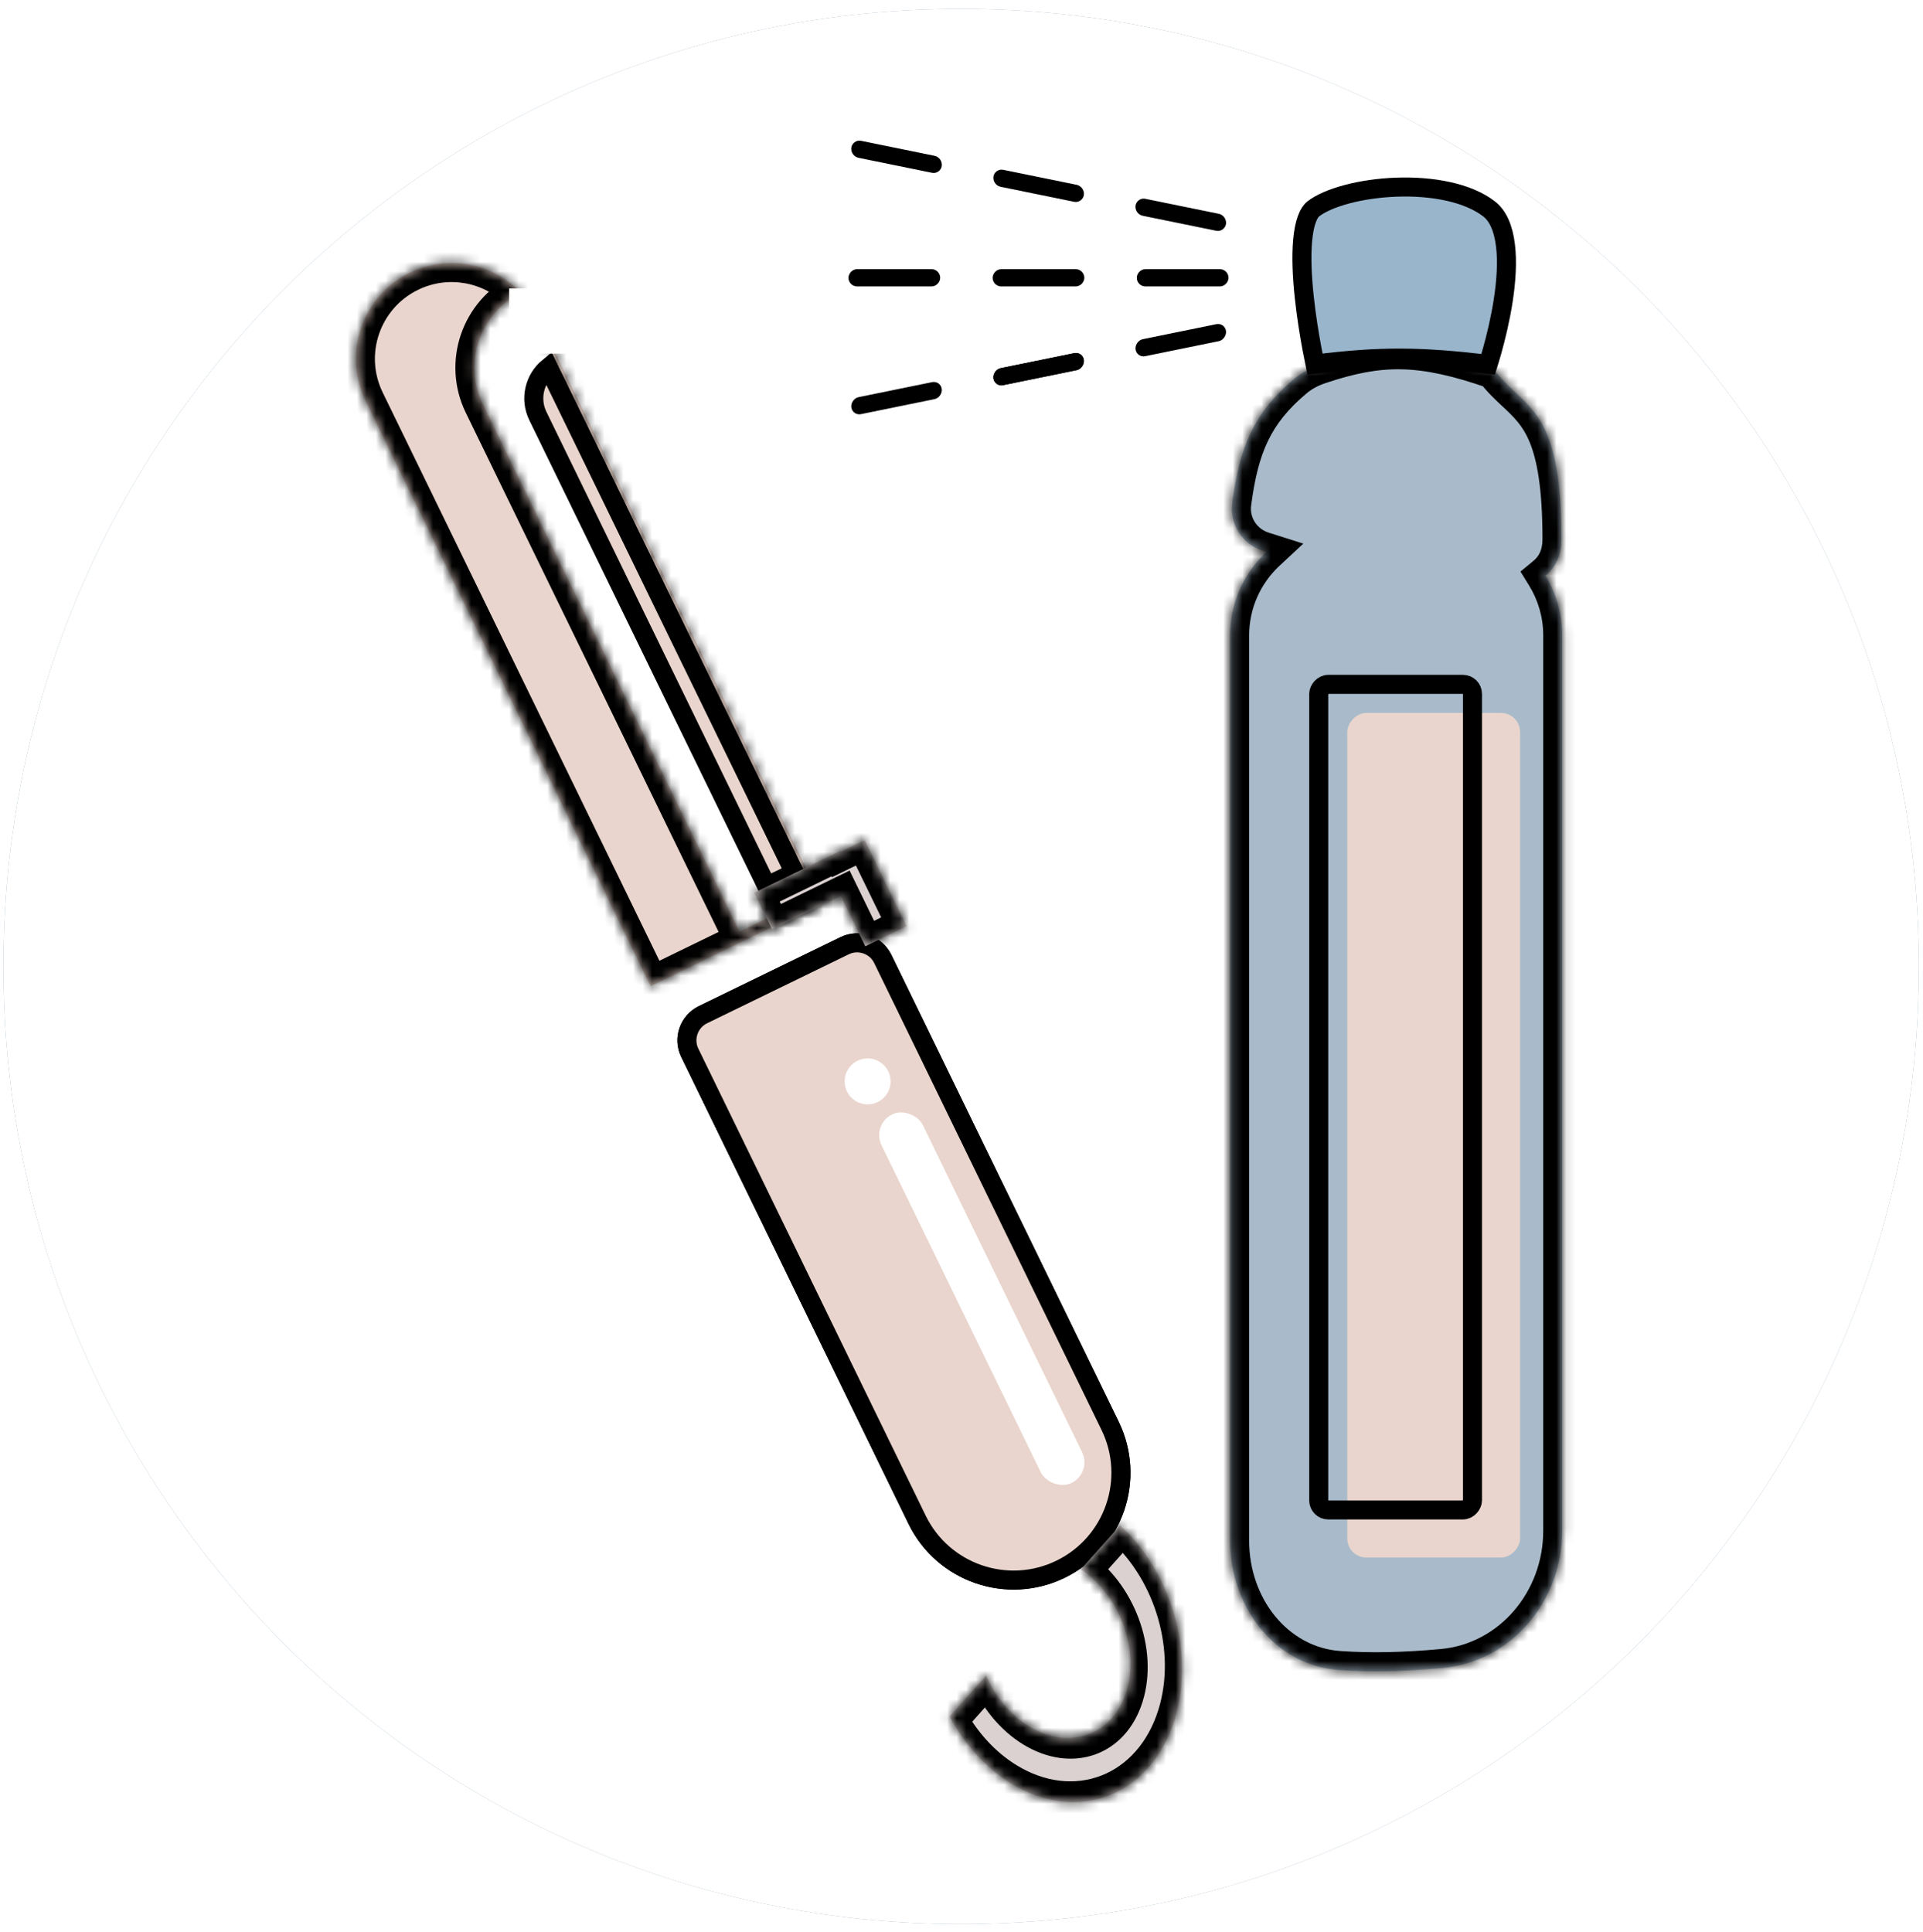 <svg width="202" height="203" viewBox="0 0 202 203" fill="none" xmlns="http://www.w3.org/2000/svg">
<path d="M201.565 101.535C201.565 157.097 156.524 202.139 100.962 202.139C45.4 202.139 0.358 157.097 0.358 101.535C0.358 45.973 45.4 0.932 100.962 0.932C156.524 0.932 201.565 45.973 201.565 101.535Z" fill="#A9BBCA"/>
<path d="M201.565 101.535C201.565 157.097 156.524 202.139 100.962 202.139C45.4 202.139 0.358 157.097 0.358 101.535C0.358 45.973 45.4 0.932 100.962 0.932C156.524 0.932 201.565 45.973 201.565 101.535Z" fill="#A9BBCA"/>
<path d="M201.565 101.535C201.565 157.097 156.524 202.139 100.962 202.139C45.4 202.139 0.358 157.097 0.358 101.535C0.358 45.973 45.4 0.932 100.962 0.932C156.524 0.932 201.565 45.973 201.565 101.535Z" fill="white"/>
<path d="M73.843 106.599L88.721 99.356C90.211 98.631 92.006 99.251 92.731 100.74L116.609 149.789C119.334 155.387 117.005 162.134 111.407 164.859C105.809 167.585 99.061 165.256 96.336 159.658L72.459 110.609C71.733 109.12 72.353 107.324 73.843 106.599Z" fill="#E9D5CD" stroke="black" stroke-width="2"/>
<path d="M73.843 106.599L88.721 99.356C90.211 98.631 92.006 99.251 92.731 100.74L116.609 149.789C119.334 155.387 117.005 162.134 111.407 164.859C105.809 167.585 99.061 165.256 96.336 159.658L72.459 110.609C71.733 109.12 72.353 107.324 73.843 106.599Z" fill="#E9D5CD" stroke="black" stroke-width="2"/>
<rect x="91.539" y="118.136" width="4.829" height="43.058" rx="2.414" transform="rotate(-25.96 91.539 118.136)" fill="white"/>
<circle cx="91.137" cy="113.608" r="2.414" fill="white"/>
<mask id="path-6-inside-1" fill="white">
<path fill-rule="evenodd" clip-rule="evenodd" d="M138.525 38.378C145.022 36.182 149.293 36.202 156.965 38.873C157.682 39.821 158.438 40.528 159.179 41.221C161.694 43.573 164.029 45.756 164.029 56.642C164.029 58.345 163.409 59.594 162.334 60.48C163.459 62.307 164.107 64.459 164.107 66.762V160.815C164.107 168.143 158.824 174.564 151.526 175.234C147.506 175.602 144.035 175.676 140.692 175.449C133.851 174.985 129.216 168.714 129.216 161.857V66.762C129.216 63.295 130.686 60.172 133.037 57.981C132.906 57.94 132.778 57.899 132.652 57.859C130.505 57.172 129.15 55.08 129.443 52.844C130.209 47.006 131.667 43.401 135.955 39.8C136.71 39.166 137.59 38.694 138.525 38.378Z"/>
</mask>
<path fill-rule="evenodd" clip-rule="evenodd" d="M138.525 38.378C145.022 36.182 149.293 36.202 156.965 38.873C157.682 39.821 158.438 40.528 159.179 41.221C161.694 43.573 164.029 45.756 164.029 56.642C164.029 58.345 163.409 59.594 162.334 60.48C163.459 62.307 164.107 64.459 164.107 66.762V160.815C164.107 168.143 158.824 174.564 151.526 175.234C147.506 175.602 144.035 175.676 140.692 175.449C133.851 174.985 129.216 168.714 129.216 161.857V66.762C129.216 63.295 130.686 60.172 133.037 57.981C132.906 57.94 132.778 57.899 132.652 57.859C130.505 57.172 129.15 55.08 129.443 52.844C130.209 47.006 131.667 43.401 135.955 39.8C136.71 39.166 137.59 38.694 138.525 38.378Z" fill="#A9BBCA"/>
<path d="M156.965 38.873L157.623 36.984L158.195 37.184L158.561 37.667L156.965 38.873ZM138.525 38.378L137.885 36.483L137.885 36.483L138.525 38.378ZM159.179 41.221L160.545 39.76L160.545 39.76L159.179 41.221ZM164.029 56.642L162.029 56.642L164.029 56.642ZM162.334 60.48L160.63 61.528L159.717 60.045L161.061 58.937L162.334 60.48ZM151.526 175.234L151.343 173.242L151.344 173.242L151.526 175.234ZM140.692 175.449L140.828 173.454L140.828 173.454L140.692 175.449ZM133.037 57.981L133.641 56.075L136.906 57.109L134.4 59.444L133.037 57.981ZM132.652 57.859L133.262 55.954L133.262 55.954L132.652 57.859ZM129.443 52.844L127.46 52.584L127.46 52.584L129.443 52.844ZM135.955 39.8L137.241 41.332L137.241 41.332L135.955 39.8ZM156.308 40.762C152.57 39.461 149.805 38.858 147.259 38.8C144.73 38.743 142.28 39.22 139.166 40.272L137.885 36.483C141.267 35.34 144.201 34.73 147.35 34.801C150.481 34.872 153.688 35.615 157.623 36.984L156.308 40.762ZM157.813 42.681C157.08 41.996 156.204 41.182 155.37 40.08L158.561 37.667C159.16 38.46 159.797 39.06 160.545 39.76L157.813 42.681ZM162.029 56.642C162.029 51.308 161.451 48.339 160.695 46.487C159.973 44.716 159.044 43.833 157.813 42.681L160.545 39.76C161.829 40.96 163.325 42.345 164.399 44.975C165.439 47.524 166.029 51.09 166.029 56.642L162.029 56.642ZM161.061 58.937C161.645 58.456 162.029 57.788 162.029 56.642L166.029 56.642C166.029 58.901 165.172 60.732 163.606 62.023L161.061 58.937ZM162.107 66.762C162.107 64.84 161.567 63.05 160.63 61.528L164.037 59.431C165.35 61.565 166.107 64.078 166.107 66.762H162.107ZM162.107 160.815V66.762H166.107V160.815H162.107ZM151.344 173.242C157.502 172.677 162.107 167.223 162.107 160.815H166.107C166.107 169.063 160.146 176.452 151.709 177.225L151.344 173.242ZM140.828 173.454C144.043 173.672 147.405 173.603 151.343 173.242L151.709 177.225C147.606 177.602 144.027 177.68 140.557 177.445L140.828 173.454ZM131.216 161.857C131.216 167.927 135.281 173.078 140.828 173.454L140.557 177.445C132.421 176.893 127.216 169.501 127.216 161.857H131.216ZM131.216 66.762V161.857H127.216V66.762H131.216ZM134.4 59.444C132.439 61.273 131.216 63.873 131.216 66.762H127.216C127.216 62.718 128.934 59.071 131.673 56.518L134.4 59.444ZM133.262 55.954C133.386 55.994 133.512 56.034 133.641 56.075L132.433 59.888C132.3 59.846 132.17 59.804 132.043 59.764L133.262 55.954ZM131.426 53.105C131.261 54.362 132.017 55.556 133.262 55.954L132.043 59.764C128.994 58.788 127.038 55.798 127.46 52.584L131.426 53.105ZM137.241 41.332C135.277 42.981 134.036 44.564 133.182 46.346C132.316 48.157 131.796 50.282 131.426 53.105L127.46 52.584C127.856 49.568 128.448 46.972 129.574 44.62C130.713 42.24 132.344 40.22 134.668 38.269L137.241 41.332ZM139.166 40.272C138.44 40.518 137.785 40.874 137.241 41.332L134.668 38.269C135.636 37.457 136.741 36.87 137.885 36.483L139.166 40.272Z" fill="black" mask="url(#path-6-inside-1)"/>
<path d="M156.407 21.939C154.179 20.22 150.443 19.527 146.682 19.662C144.828 19.729 143.025 19.995 141.483 20.406C139.923 20.821 138.704 21.364 137.959 21.939C137.719 22.123 137.472 22.471 137.263 23.057C137.056 23.637 136.914 24.378 136.835 25.248C136.676 26.99 136.78 29.105 137.001 31.184C137.221 33.254 137.551 35.244 137.828 36.72C137.942 37.331 138.047 37.851 138.13 38.251C145.081 37.367 149.369 37.454 156.321 38.272C156.44 37.894 156.592 37.39 156.758 36.792C157.143 35.41 157.602 33.536 157.907 31.552C158.213 29.558 158.356 27.505 158.137 25.747C157.916 23.968 157.35 22.666 156.407 21.939Z" fill="#99B5CC" stroke="black" stroke-width="2"/>
<g filter="url(#filter0_i)">
<rect width="18.15" height="88.733" rx="2" transform="matrix(-1 0 0 1 155.674 70.896)" fill="#E9D5CD"/>
</g>
<rect x="-1" y="1" width="16.15" height="86.733" rx="1" transform="matrix(-1 0 0 1 153.674 70.896)" stroke="black" stroke-width="2"/>
<rect x="-0.453" y="0.453" width="8.731" height="0.906" rx="0.453" transform="matrix(-1 0 0 1 128.143 28.279)" fill="#E9D5CD" stroke="black" stroke-width="0.906"/>
<rect x="-0.453" y="0.453" width="8.731" height="0.906" rx="0.453" transform="matrix(-1 0 0 1 97.856 28.279)" fill="#E9D5CD" stroke="black" stroke-width="0.906"/>
<rect x="-0.453" y="0.453" width="8.731" height="0.906" rx="0.453" transform="matrix(-1 0 0 1 112.999 28.279)" fill="#E9D5CD" stroke="black" stroke-width="0.906"/>
<rect x="-0.505" y="0.356" width="8.794" height="0.902" rx="0.451" transform="matrix(-0.98 -0.2 -0.141 0.99 127.96 22.544)" fill="#E9D5CD" stroke="black" stroke-width="0.902"/>
<rect x="-0.505" y="0.356" width="8.794" height="0.902" rx="0.451" transform="matrix(-0.98 -0.2 -0.141 0.99 98.105 16.454)" fill="#E9D5CD" stroke="black" stroke-width="0.902"/>
<rect x="-0.505" y="0.356" width="8.794" height="0.902" rx="0.451" transform="matrix(-0.98 -0.2 -0.141 0.99 113.033 19.499)" fill="#E9D5CD" stroke="black" stroke-width="0.902"/>
<rect x="-0.378" y="0.536" width="8.793" height="0.902" rx="0.451" transform="matrix(-0.98 0.2 0.141 0.99 127.832 33.957)" fill="#E9D5CD" stroke="black" stroke-width="0.902"/>
<rect x="-0.378" y="0.536" width="8.793" height="0.902" rx="0.451" transform="matrix(-0.98 0.2 0.141 0.99 97.976 40.047)" fill="#E9D5CD" stroke="black" stroke-width="0.902"/>
<rect x="-0.378" y="0.536" width="8.793" height="0.902" rx="0.451" transform="matrix(-0.98 0.2 0.141 0.99 112.904 37.002)" fill="#E9D5CD" stroke="black" stroke-width="0.902"/>
<rect x="-0.378" y="0.536" width="8.793" height="0.902" rx="0.451" transform="matrix(-0.98 0.2 0.141 0.99 112.904 37.002)" fill="#E9D5CD" stroke="black" stroke-width="0.902"/>
<mask id="path-21-inside-2" fill="white">
<path fill-rule="evenodd" clip-rule="evenodd" d="M43.039 28.65C38.044 31.082 35.966 37.104 38.398 42.099L68.344 103.607L86.434 94.799L56.488 33.292C56.062 32.416 55.525 31.63 54.903 30.942L85.617 94.026L77.698 97.882L50.727 42.484C48.609 38.134 50.397 32.896 54.719 30.744C51.778 27.663 47.074 26.686 43.039 28.65Z"/>
</mask>
<path fill-rule="evenodd" clip-rule="evenodd" d="M43.039 28.65C38.044 31.082 35.966 37.104 38.398 42.099L68.344 103.607L86.434 94.799L56.488 33.292C56.062 32.416 55.525 31.63 54.903 30.942L85.617 94.026L77.698 97.882L50.727 42.484C48.609 38.134 50.397 32.896 54.719 30.744C51.778 27.663 47.074 26.686 43.039 28.65Z" fill="#E9D5CD"/>
<path d="M38.398 42.099L36.599 42.975L38.398 42.099ZM43.039 28.65L43.915 30.448L43.915 30.448L43.039 28.65ZM68.344 103.607L66.546 104.483L67.421 106.281L69.219 105.405L68.344 103.607ZM86.434 94.799L87.31 96.598L89.108 95.722L88.233 93.924L86.434 94.799ZM56.488 33.292L54.69 34.167L54.69 34.167L56.488 33.292ZM54.903 30.942L56.386 29.6L53.105 31.817L54.903 30.942ZM85.617 94.026L86.493 95.825L88.291 94.949L87.415 93.151L85.617 94.026ZM77.698 97.882L75.9 98.757L76.775 100.555L78.574 99.68L77.698 97.882ZM50.727 42.484L52.525 41.608L52.525 41.608L50.727 42.484ZM54.719 30.744L55.611 32.535L58.04 31.326L56.166 29.363L54.719 30.744ZM40.196 41.224C38.247 37.221 39.912 32.397 43.915 30.448L42.164 26.852C36.175 29.768 33.684 36.986 36.599 42.975L40.196 41.224ZM70.142 102.732L40.196 41.224L36.599 42.975L66.546 104.483L70.142 102.732ZM85.559 93.001L67.469 101.809L69.219 105.405L87.31 96.598L85.559 93.001ZM54.69 34.167L84.636 95.675L88.233 93.924L58.286 32.416L54.69 34.167ZM53.42 32.283C53.917 32.833 54.347 33.462 54.69 34.167L58.286 32.416C57.777 31.369 57.134 30.427 56.386 29.6L53.42 32.283ZM53.105 31.817L83.819 94.902L87.415 93.151L56.701 30.067L53.105 31.817ZM84.742 92.228L76.823 96.084L78.574 99.68L86.493 95.825L84.742 92.228ZM79.496 97.006L52.525 41.608L48.928 43.359L75.9 98.757L79.496 97.006ZM52.525 41.608C50.888 38.246 52.27 34.197 55.611 32.535L53.828 28.954C48.524 31.594 46.33 38.022 48.928 43.359L52.525 41.608ZM43.915 30.448C47.145 28.876 50.915 29.656 53.273 32.125L56.166 29.363C52.641 25.671 47.003 24.496 42.164 26.852L43.915 30.448Z" fill="black" mask="url(#path-21-inside-2)"/>
<path d="M57.604 38.592L83.452 91.682L80.546 93.097L56.499 43.704C55.627 41.913 56.133 39.808 57.604 38.592Z" fill="#E9D5CD" stroke="black" stroke-width="2"/>
<mask id="path-24-inside-3" fill="white">
<path fill-rule="evenodd" clip-rule="evenodd" d="M88.323 94.135L81.108 97.646L79.231 93.79L88.278 89.388L88.321 89.478L90.831 88.256L95.235 97.301L90.894 99.415L88.323 94.135Z"/>
</mask>
<path fill-rule="evenodd" clip-rule="evenodd" d="M88.323 94.135L81.108 97.646L79.231 93.79L88.278 89.388L88.321 89.478L90.831 88.256L95.235 97.301L90.894 99.415L88.323 94.135Z" fill="#DBD1D1"/>
<path d="M88.323 94.135L90.121 93.259L89.246 91.461L87.448 92.336L88.323 94.135ZM81.108 97.646L79.309 98.521L80.184 100.319L81.983 99.444L81.108 97.646ZM79.231 93.79L78.356 91.992L76.558 92.867L77.433 94.665L79.231 93.79ZM88.278 89.388L90.076 88.513L89.201 86.715L87.402 87.59L88.278 89.388ZM88.321 89.478L86.523 90.353L87.398 92.152L89.197 91.276L88.321 89.478ZM90.831 88.256L92.63 87.38L91.754 85.582L89.956 86.458L90.831 88.256ZM95.235 97.301L96.111 99.099L97.909 98.224L97.033 96.426L95.235 97.301ZM90.894 99.415L89.095 100.29L89.971 102.089L91.769 101.213L90.894 99.415ZM87.448 92.336L80.232 95.847L81.983 99.444L89.198 95.933L87.448 92.336ZM82.906 96.771L81.03 92.915L77.433 94.665L79.309 98.521L82.906 96.771ZM80.106 95.588L89.153 91.186L87.402 87.59L78.356 91.992L80.106 95.588ZM86.479 90.263L86.523 90.353L90.12 88.603L90.076 88.513L86.479 90.263ZM89.197 91.276L91.707 90.054L89.956 86.458L87.446 87.68L89.197 91.276ZM89.033 89.131L93.437 98.177L97.033 96.426L92.63 87.38L89.033 89.131ZM94.36 95.503L90.018 97.617L91.769 101.213L96.111 99.099L94.36 95.503ZM92.692 98.54L90.121 93.259L86.525 95.01L89.095 100.29L92.692 98.54Z" fill="black" mask="url(#path-24-inside-3)"/>
<rect x="53.477" y="30.308" width="10.865" height="6.841" fill="white"/>
<mask id="path-27-inside-4" fill="white">
<path fill-rule="evenodd" clip-rule="evenodd" d="M117.658 160.252C123.032 165.149 125.569 173.669 123.384 180.672C120.89 188.665 113.189 191.656 106.183 187.352C103.495 185.7 101.299 183.214 99.755 180.326L103.586 176.031C104.528 178.205 106.078 180.128 108.057 181.344C112.29 183.945 116.885 182.324 118.32 177.724C119.723 173.229 117.589 167.552 113.54 164.869L117.658 160.252Z"/>
</mask>
<path fill-rule="evenodd" clip-rule="evenodd" d="M117.658 160.252C123.032 165.149 125.569 173.669 123.384 180.672C120.89 188.665 113.189 191.656 106.183 187.352C103.495 185.7 101.299 183.214 99.755 180.326L103.586 176.031C104.528 178.205 106.078 180.128 108.057 181.344C112.29 183.945 116.885 182.324 118.32 177.724C119.723 173.229 117.589 167.552 113.54 164.869L117.658 160.252Z" fill="#DBD1D1"/>
<path d="M117.658 160.252L116.317 158.547L117.312 157.432L118.586 158.593L117.658 160.252ZM99.755 180.326L98.284 181.279L97.445 179.709L98.415 178.622L99.755 180.326ZM103.586 176.031L102.245 174.326L103.926 172.442L105.159 175.287L103.586 176.031ZM113.54 164.869L112.884 166.74L110.45 165.127L112.199 163.165L113.54 164.869ZM118.586 158.593C124.699 164.164 127.554 173.816 125.088 181.719L121.68 179.626C123.584 173.522 121.365 166.134 116.73 161.91L118.586 158.593ZM125.088 181.719C122.275 190.734 113.563 194.161 105.587 189.261L106.779 185.443C112.814 189.151 119.505 186.597 121.68 179.626L125.088 181.719ZM105.587 189.261C102.533 187.384 100.036 184.557 98.284 181.279L101.226 179.373C102.562 181.872 104.457 184.016 106.779 185.443L105.587 189.261ZM98.415 178.622L102.245 174.326L104.927 177.735L101.096 182.03L98.415 178.622ZM107.462 183.254C105.059 181.777 103.167 179.433 102.014 176.774L105.159 175.287C105.89 176.976 107.098 178.479 108.653 179.435L107.462 183.254ZM120.024 178.771C118.243 184.48 112.586 186.402 107.462 183.254L108.653 179.435C111.994 181.488 115.527 180.168 116.616 176.677L120.024 178.771ZM114.196 162.998C119.101 166.248 121.765 173.192 120.024 178.771L116.616 176.677C117.681 173.265 116.077 168.855 112.884 166.74L114.196 162.998ZM112.199 163.165L116.317 158.547L118.999 161.956L114.881 166.573L112.199 163.165Z" fill="black" mask="url(#path-27-inside-4)"/>
<defs>
<filter id="filter0_i" x="137.524" y="70.896" width="22.15" height="92.733" filterUnits="userSpaceOnUse" color-interpolation-filters="sRGB">
<feFlood flood-opacity="0" result="BackgroundImageFix"/>
<feBlend mode="normal" in="SourceGraphic" in2="BackgroundImageFix" result="shape"/>
<feColorMatrix in="SourceAlpha" type="matrix" values="0 0 0 0 0 0 0 0 0 0 0 0 0 0 0 0 0 0 127 0" result="hardAlpha"/>
<feOffset dx="4" dy="4"/>
<feGaussianBlur stdDeviation="2"/>
<feComposite in2="hardAlpha" operator="arithmetic" k2="-1" k3="1"/>
<feColorMatrix type="matrix" values="0 0 0 0 0.957 0 0 0 0 0.957 0 0 0 0 0.957 0 0 0 1 0"/>
<feBlend mode="normal" in2="shape" result="effect1_innerShadow"/>
</filter>
</defs>
</svg>
